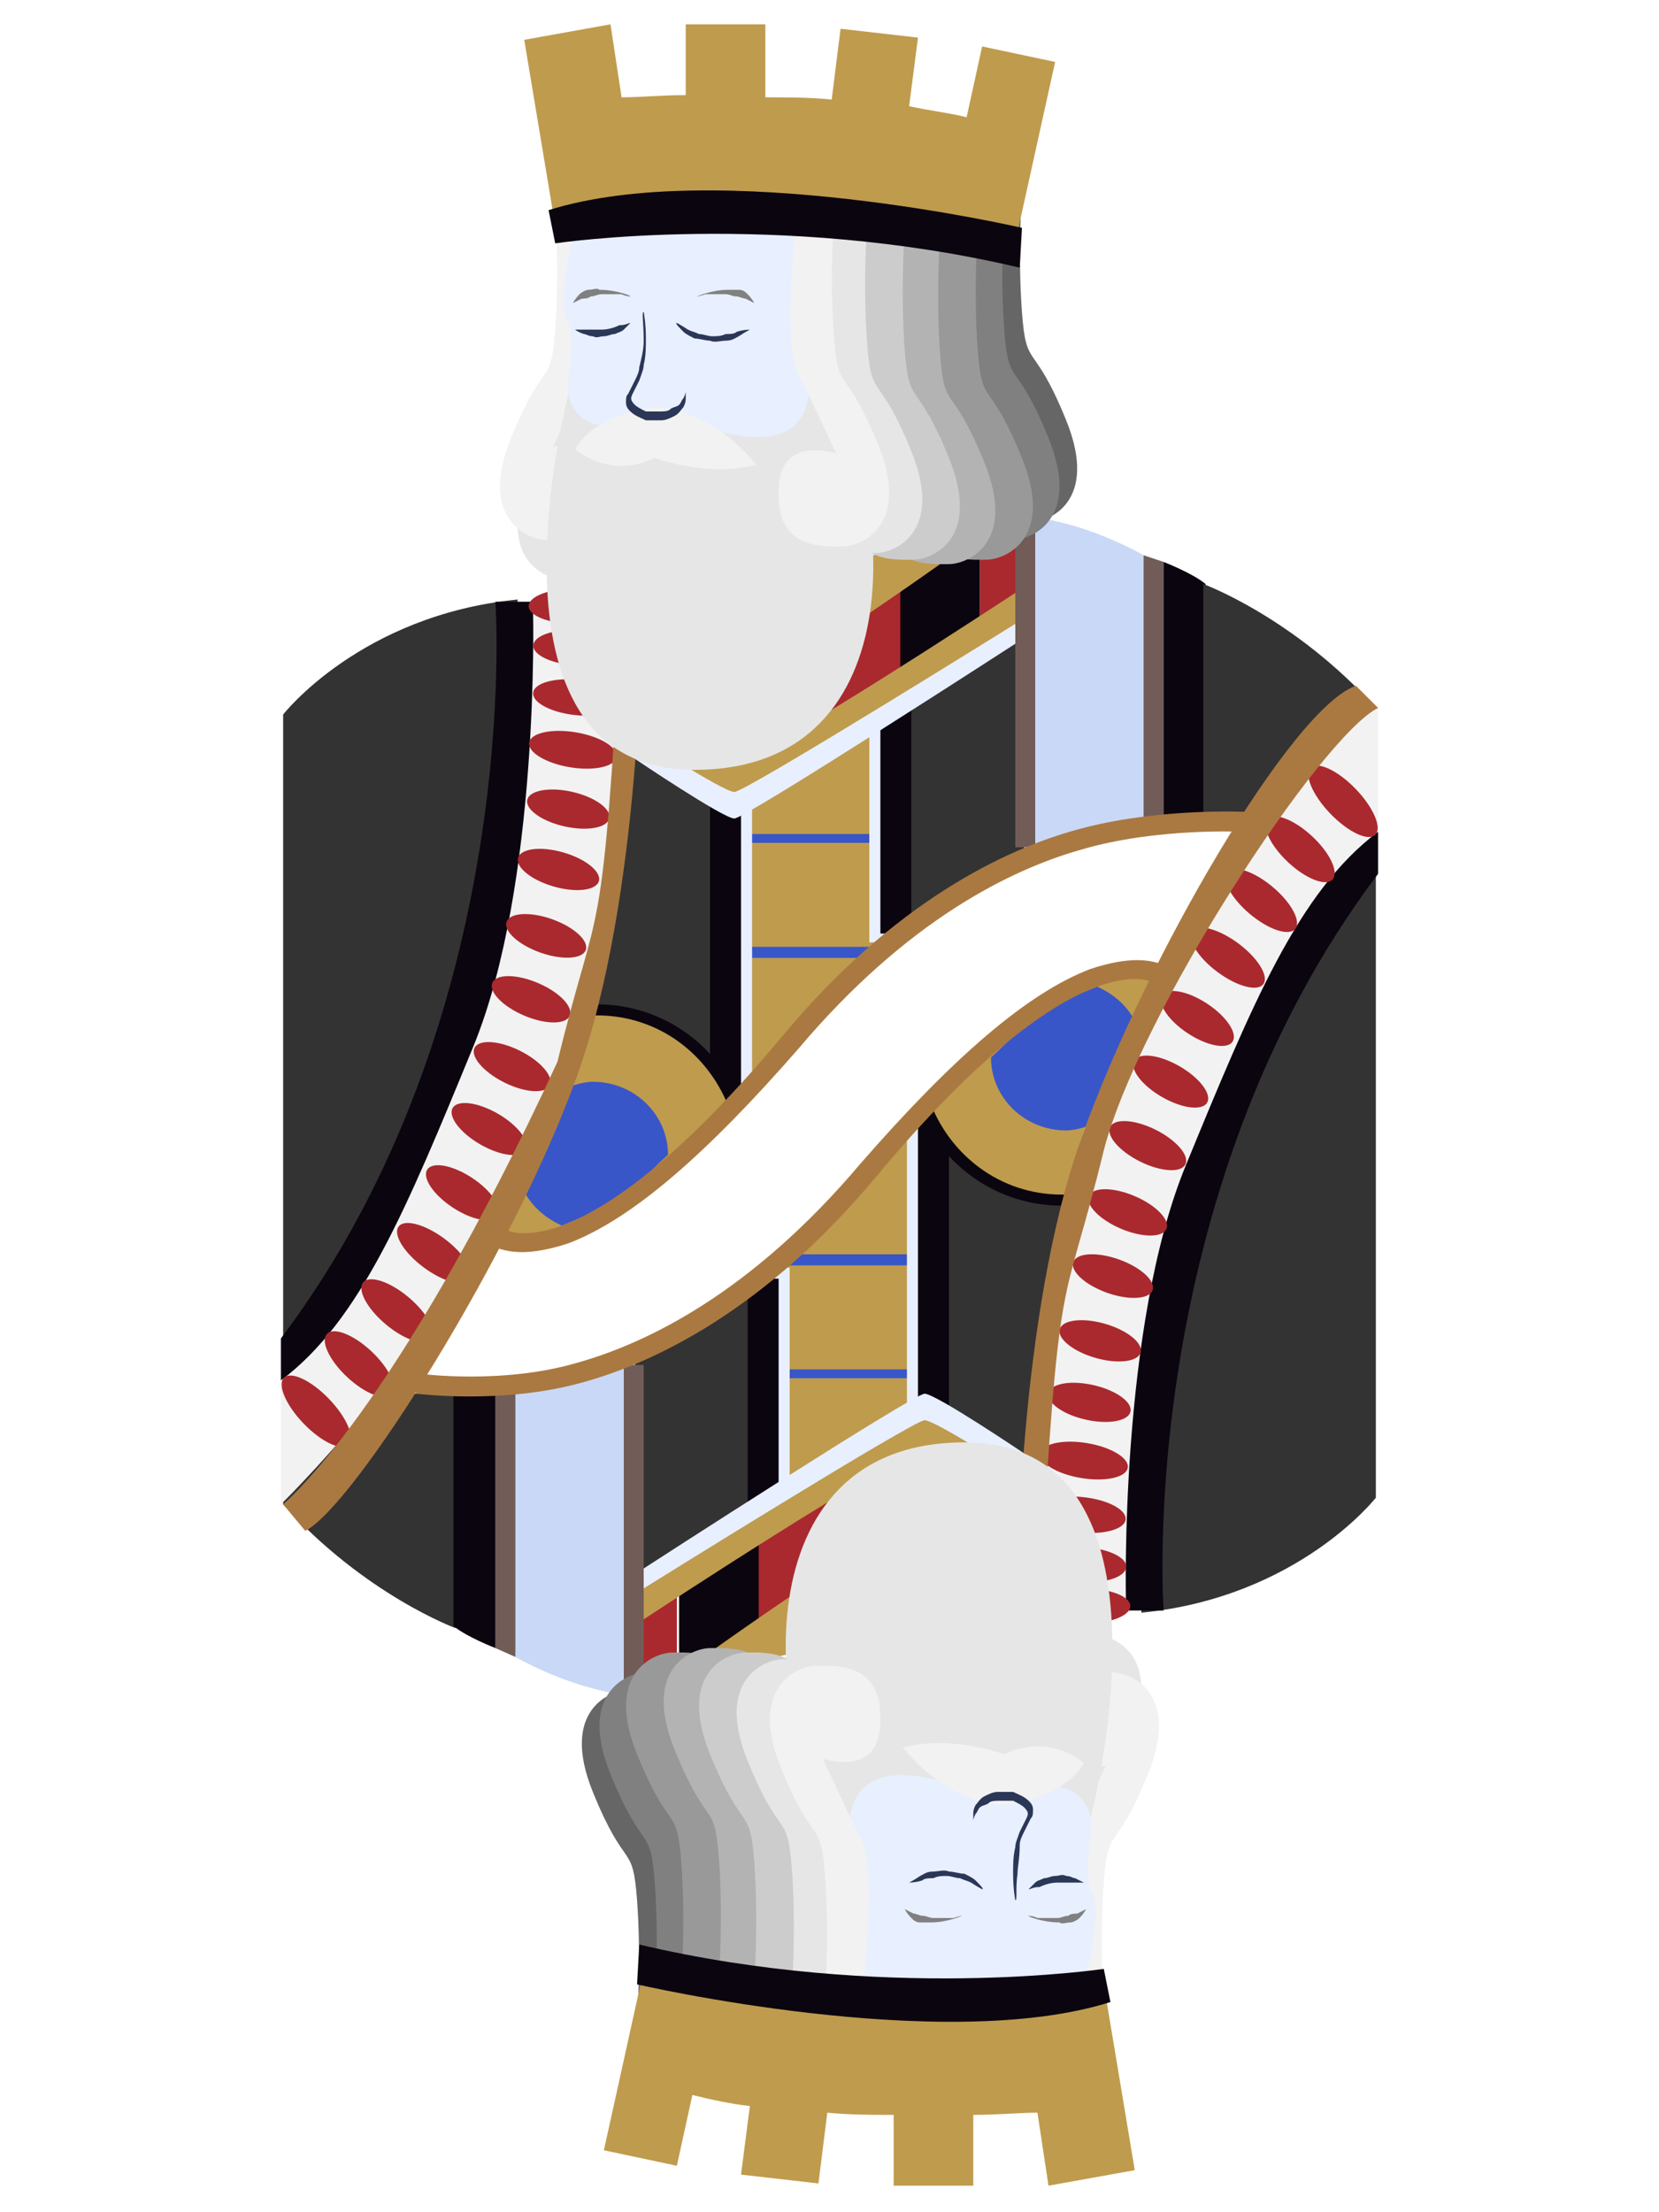 <?xml version="1.0" encoding="utf-8"?>
<!-- Generator: Adobe Illustrator 17.1.0, SVG Export Plug-In . SVG Version: 6.00 Build 0)  -->
<!DOCTYPE svg PUBLIC "-//W3C//DTD SVG 1.1//EN" "http://www.w3.org/Graphics/SVG/1.1/DTD/svg11.dtd">
<svg version="1.1" id="Layer_1" xmlns="http://www.w3.org/2000/svg" xmlns:xlink="http://www.w3.org/1999/xlink" x="0px" y="0px"
	 viewBox="0 0 75 100" enable-background="new 0 0 75 100" xml:space="preserve">
<rect fill="none" width="75" height="100"/>
<path fill="#333333" d="M20.6,73.6c0,0-4.1-1.5-7.8-5.6v-5h7.8V73.6z"/>
<path fill="#333333" d="M12.8,60.5V32.3c0,0,3.5-4.5,10.6-5.2C23.4,27.2,23.5,55.7,12.8,60.5z"/>
<rect x="33.5" y="28.7" fill="#0B050F" width="3.6" height="6.6"/>
<rect x="26.3" y="26.4" fill="#0B050F" width="3.6" height="6.6"/>
<rect x="37.2" y="26.1" fill="#AA292E" width="3.6" height="6.6"/>
<rect x="29.9" y="28.2" fill="#AA292E" width="3.6" height="6.7"/>
<rect x="40.7" y="24.1" fill="#0B050F" width="3.6" height="6.7"/>
<rect x="44.3" y="23.9" fill="#AA292E" width="3.6" height="4.1"/>
<path fill="#0B050F" d="M22.4,27.3c0,0,1.3,18.6-9.7,33.2c0,1.3,0,1.9,0,1.9s6.4-3,10.1-15.8c3.7-12.8,2-19.4,2-19.4H22.4z"/>
<path fill="#F2F2F2" d="M24.1,27.7c0,0,0.3,12.3-2.7,19.6c-3,7.3-5.1,12.4-8.7,15.1V68c0,0,9.9-9.6,13.2-20.4
	c3.3-10.8,2.6-20.3,2.6-20.3L24.1,27.7z"/>
<ellipse fill="#AA292E" cx="26" cy="27.4" rx="2.1" ry="0.8"/>
<ellipse transform="matrix(-0.999 -5.267200e-002 5.267200e-002 -0.999 50.639 59.925)" fill="#AA292E" cx="26.1" cy="29.3" rx="2" ry="0.8"/>
<ellipse transform="matrix(-0.994 -0.107 0.107 -0.994 48.663 65.633)" fill="#AA292E" cx="26.1" cy="31.5" rx="2" ry="0.8"/>
<ellipse transform="matrix(-0.987 -0.163 0.163 -0.987 46.016 71.689)" fill="#AA292E" cx="26" cy="34" rx="2" ry="0.8"/>
<ellipse transform="matrix(-0.975 -0.221 0.221 -0.975 42.658 77.939)" fill="#AA292E" cx="25.7" cy="36.6" rx="1.9" ry="0.8"/>
<ellipse transform="matrix(-0.961 -0.278 0.278 -0.961 38.608 84.2)" fill="#AA292E" cx="25.3" cy="39.4" rx="1.9" ry="0.8"/>
<ellipse transform="matrix(-0.942 -0.335 0.335 -0.942 33.822 90.332)" fill="#AA292E" cx="24.7" cy="42.2" rx="1.9" ry="0.8"/>
<ellipse transform="matrix(-0.92 -0.392 0.392 -0.92 28.368 96.163)" fill="#AA292E" cx="24" cy="45.2" rx="1.9" ry="0.8"/>
<ellipse transform="matrix(-0.894 -0.447 0.447 -0.894 22.303 101.542)" fill="#AA292E" cx="23.1" cy="48.1" rx="1.9" ry="0.8"/>
<ellipse transform="matrix(-0.866 -0.5 0.5 -0.866 15.697 106.339)" fill="#AA292E" cx="22.1" cy="51.1" rx="1.9" ry="0.8"/>
<ellipse transform="matrix(-0.835 -0.551 0.551 -0.835 8.656 110.436)" fill="#AA292E" cx="20.9" cy="53.9" rx="1.9" ry="0.8"/>
<ellipse transform="matrix(-0.801 -0.599 0.599 -0.801 1.278 113.739)" fill="#AA292E" cx="19.5" cy="56.7" rx="2" ry="0.8"/>
<ellipse transform="matrix(-0.766 -0.643 0.643 -0.766 -6.325 116.172)" fill="#AA292E" cx="18" cy="59.2" rx="2" ry="0.8"/>
<ellipse transform="matrix(-0.73 -0.683 0.683 -0.73 -14.007 117.696)" fill="#AA292E" cx="16.2" cy="61.6" rx="2" ry="0.8"/>
<ellipse transform="matrix(-0.693 -0.721 0.721 -0.693 -21.72 118.245)" fill="#AA292E" cx="14.3" cy="63.7" rx="2.1" ry="0.8"/>
<rect x="33.8" y="37.2" fill="#3856C8" width="5.8" height="6.4"/>
<polygon fill="#BF9B4D" points="39.3,43.3 33.8,43.3 33.8,49.1 "/>
<rect x="33.7" y="38.1" fill="#BF9B4D" width="5.8" height="4.7"/>
<polygon fill="#BF9B4D" points="39.5,37.7 33.8,37.7 33.8,36.1 39.5,32.7 "/>
<path fill="#333333" d="M32.7,49.6l0.2-13.4l-4.7-2.7c0,0-0.9,11.1-2,13.1C25,48.6,32.7,49.6,32.7,49.6z"/>
<polygon fill="#E8EFFF" points="32.6,49.7 34,49 34,35.3 32.6,35.3 "/>
<polygon fill="#0B050F" points="32.1,50.2 33.5,49.5 33.5,35.8 32.1,35.8 "/>
<path fill="#0B050F" d="M23,54.8c0.5-1.2,1.3-2.3,1.9-3.5c1-1.9,1.7-3.8,2-5.9c0,0,0.1,0,0.1,0c2.9,0,5.4,1.8,6.4,4.3
	c-0.2,0.2-0.4,0.5-0.7,0.7c-0.5,0.4-1,0.7-1.6,1.1c-1.2,0.9-2.2,2.2-3.5,3c-1,0.6-2.1,0.9-3.2,1.3c-0.5,0.2-0.9,0.3-1.4,0.5
	c-0.1,0-0.3,0-0.4-0.1C22.6,55.8,22.8,55.3,23,54.8z"/>
<path fill="#BF9B4D" d="M23,54.8c0.5-1.2,1.3-2.3,1.9-3.5c0.9-1.7,1.5-3.5,1.9-5.4c0.1,0,0.1,0,0.2,0c2.8,0,5.1,1.8,6,4.3
	c-0.1,0.1-0.2,0.2-0.3,0.3c-0.5,0.4-1,0.7-1.6,1.1c-1.2,0.9-2.2,2.2-3.5,3c-1,0.6-2.1,0.9-3.2,1.3c-0.5,0.2-0.9,0.3-1.4,0.5
	c-0.1,0-0.3,0-0.4-0.1C22.6,55.8,22.8,55.3,23,54.8z"/>
<path fill="#3856C8" d="M24.8,51.4c0.4-0.8,0.7-1.5,1-2.3c0.3-0.1,0.7-0.2,1-0.2c1.9,0,3.4,1.5,3.4,3.3c-0.9,0.8-1.7,1.8-2.8,2.3
	c-0.7,0.4-1.3,0.6-2,0.9c-0.9-0.4-1.6-1.1-1.9-2C24,52.8,24.5,52.1,24.8,51.4z"/>
<polygon fill="#333333" points="46.3,38.8 40.7,42.1 40.4,31.6 46.3,28.3 "/>
<rect x="39.3" y="32" fill="#E8EFFF" width="1.4" height="10.6"/>
<path fill="#C9D8F7" d="M51.7,25.1c0,0-2.4-1.4-4.9-1.7l-0.3,15.2c0,0,3.8-1.4,5.6-1.4L51.7,25.1z"/>
<polygon fill="#715C57" points="51.7,25.1 52.6,25.4 52.6,37.1 51.7,37.1 "/>
<path fill="#0B050F" d="M52.6,25.4c0,0,1.3,0.5,1.9,1V37h-1.9V25.4z"/>
<path fill="#333333" d="M54.4,26.4c0,0,4.1,1.5,7.8,5.6v5h-7.8V26.4z"/>
<rect x="39.8" y="31.6" fill="#0B050F" width="1.4" height="10.6"/>
<rect x="45.9" y="23.4" fill="#715C57" width="0.9" height="14.9"/>
<path fill="#AA7941" d="M23.6,56.6c0.5,0,1.2-0.1,2.1-0.4c2.9-1.1,6.3-4.1,10.4-8.8c4.9-5.8,9.6-8.1,12.8-9c3.4-1,7.3-0.8,7.3-0.8
	l0.2-0.9c-0.1,0-4.1-0.2-7.7,0.8c-3.3,0.9-8.3,3.3-13.3,9.3c-9,10.8-12.5,8.8-12.5,8.8l-0.5,0.8C22.3,56.3,22.7,56.6,23.6,56.6z"/>
<path fill="#E8EFFF" d="M45.9,27.7c0,0-11.7,7.6-12.8,7.6c-1.1,0-4.4-2.3-4.4-2.3v1.3c0,0,4,2.7,4.5,2.7c0.5,0,12.7-7.9,12.7-7.9
	V27.7z"/>
<path fill="#BF9B4D" d="M44.6,24c0,0-9.9,7.2-11.3,7.2c-1.4,0-5.5-3.6-5.5-3.6L44.6,24z"/>
<path fill="#BF9B4D" d="M45.9,26.8c0,0-11.7,7.7-12.8,7.7c-1.1,0-4.4-2.6-4.4-2.6v1.3c0,0,4,2.6,4.5,2.6c0.5,0,12.7-7.6,12.7-7.6
	V26.8z"/>
<path fill="#AA7941" d="M29,28.2c0,0,0,12.3-2.9,20.4c-2.9,8.1-10.1,19.5-12.3,20.6L12.8,68c0,0,5.1-4.2,12.4-20
	c1.9-7.8,2-4.4,2.9-20.3C29,11.8,29,28.2,29,28.2z"/>
<path fill="#333333" d="M62.2,39.5v28.2c0,0-3.5,4.5-10.6,5.2C51.6,72.8,51.5,44.3,62.2,39.5z"/>
<rect x="37.8" y="64.6" fill="#0B050F" width="3.6" height="6.6"/>
<rect x="45.1" y="66.9" fill="#0B050F" width="3.6" height="6.6"/>
<rect x="34.2" y="67.3" fill="#AA292E" width="3.6" height="6.6"/>
<rect x="41.5" y="65.1" fill="#AA292E" width="3.6" height="6.6"/>
<rect x="30.7" y="69.3" fill="#0B050F" width="3.6" height="6.6"/>
<rect x="27" y="71.9" fill="#AA292E" width="3.6" height="4.1"/>
<path fill="#0B050F" d="M52.6,72.7c0,0-1.3-18.6,9.7-33.2c0-1.3,0-1.9,0-1.9s-6.4,3-10.1,15.8c-3.7,12.8-2,19.4-2,19.4H52.6z"/>
<path fill="#F2F2F2" d="M50.9,72.3c0,0-0.3-12.3,2.7-19.6c3-7.3,5.1-12.4,8.7-15.1V32c0,0-5.4,1.1-13.2,20.4
	c-3.3,10.8-2.7,20.3-2.7,20.3L50.9,72.3z"/>
<ellipse fill="#AA292E" cx="49" cy="72.6" rx="2.1" ry="0.8"/>
<ellipse transform="matrix(0.999 5.267333e-002 -5.267333e-002 0.999 3.791 -2.477)" fill="#AA292E" cx="48.9" cy="70.7" rx="2" ry="0.8"/>
<ellipse transform="matrix(0.994 0.107 -0.107 0.994 7.623 -4.849)" fill="#AA292E" cx="48.9" cy="68.5" rx="2" ry="0.8"/>
<ellipse transform="matrix(0.987 0.163 -0.163 0.987 11.405 -7.106)" fill="#AA292E" cx="49" cy="66" rx="2" ry="0.8"/>
<ellipse transform="matrix(0.975 0.221 -0.221 0.975 15.197 -9.319)" fill="#AA292E" cx="49.3" cy="63.4" rx="1.9" ry="0.8"/>
<ellipse transform="matrix(0.961 0.278 -0.278 0.961 18.822 -11.443)" fill="#AA292E" cx="49.7" cy="60.6" rx="1.9" ry="0.8"/>
<ellipse transform="matrix(0.942 0.335 -0.335 0.942 22.261 -13.52)" fill="#AA292E" cx="50.3" cy="57.7" rx="1.9" ry="0.8"/>
<ellipse transform="matrix(0.92 0.392 -0.392 0.92 25.545 -15.604)" fill="#AA292E" cx="51" cy="54.8" rx="1.9" ry="0.8"/>
<ellipse transform="matrix(0.894 0.447 -0.447 0.894 28.646 -17.722)" fill="#AA292E" cx="51.9" cy="51.8" rx="1.9" ry="0.8"/>
<ellipse transform="matrix(0.866 0.5 -0.5 0.866 31.565 -19.905)" fill="#AA292E" cx="52.9" cy="48.9" rx="1.9" ry="0.8"/>
<ellipse transform="matrix(0.835 0.551 -0.551 0.835 34.307 -22.18)" fill="#AA292E" cx="54.1" cy="46" rx="1.9" ry="0.8"/>
<ellipse transform="matrix(0.801 0.598 -0.598 0.801 36.948 -24.581)" fill="#AA292E" cx="55.5" cy="43.3" rx="2" ry="0.8"/>
<ellipse transform="matrix(0.766 0.643 -0.643 0.766 39.529 -27.122)" fill="#AA292E" cx="57" cy="40.7" rx="2" ry="0.8"/>
<ellipse transform="matrix(0.73 0.683 -0.683 0.73 42.082 -29.8)" fill="#AA292E" cx="58.8" cy="38.4" rx="2" ry="0.8"/>
<ellipse transform="matrix(0.693 0.721 -0.721 0.693 44.751 -32.628)" fill="#AA292E" cx="60.7" cy="36.2" rx="2.1" ry="0.8"/>
<rect x="35.5" y="56.4" fill="#3856C8" width="5.8" height="6.4"/>
<polygon fill="#BF9B4D" points="35.7,56.7 41.2,56.7 41.2,50.9 "/>
<rect x="35.5" y="57.2" fill="#BF9B4D" width="5.8" height="4.7"/>
<polygon fill="#BF9B4D" points="35.5,62.3 41.2,62.3 41.2,63.9 35.5,67.3 "/>
<path fill="#333333" d="M42.3,50.3l-0.2,13.4l4.7,2.7c0,0,0.9-11.1,2-13.1C50,51.3,42.3,50.3,42.3,50.3z"/>
<polygon fill="#E8EFFF" points="42.4,50.3 41,51 41,64.7 42.4,64.7 "/>
<polygon fill="#0B050F" points="42.9,49.8 41.5,50.5 41.5,64.2 42.9,64.2 "/>
<path fill="#0B050F" d="M52,45.1c-0.5,1.2-1.3,2.3-1.9,3.5c-1,1.9-1.7,3.8-2,5.9c0,0-0.1,0-0.1,0c-2.9,0-5.4-1.8-6.4-4.3
	c0.2-0.2,0.4-0.5,0.7-0.7c0.5-0.4,1.1-0.7,1.6-1.1c1.2-0.9,2.2-2.2,3.5-3c1-0.6,2.1-0.9,3.2-1.3c0.5-0.2,0.9-0.3,1.4-0.5
	c0.1,0,0.3,0,0.4,0.1C52.4,44.1,52.2,44.7,52,45.1z"/>
<path fill="#BF9B4D" d="M52,45.1c-0.5,1.2-1.3,2.3-1.9,3.5c-0.9,1.7-1.5,3.5-1.9,5.4c-0.1,0-0.1,0-0.2,0c-2.8,0-5.1-1.8-6-4.3
	c0.1-0.1,0.2-0.2,0.3-0.3c0.5-0.4,1.1-0.7,1.6-1.1c1.2-0.9,2.2-2.2,3.5-3c1-0.6,2.1-0.9,3.2-1.3c0.5-0.2,0.9-0.3,1.4-0.5
	c0.1,0,0.3,0,0.4,0.1C52.4,44.1,52.2,44.7,52,45.1z"/>
<path fill="#3856C8" d="M50.2,48.6c-0.4,0.7-0.7,1.5-1,2.3c-0.3,0.1-0.7,0.2-1,0.2c-1.9,0-3.4-1.5-3.4-3.3c0.9-0.8,1.7-1.8,2.8-2.3
	c0.7-0.4,1.3-0.6,2-0.9c0.9,0.4,1.6,1.1,1.9,2C51,47.2,50.5,47.9,50.2,48.6z"/>
<polygon fill="#333333" points="28.7,61.2 34.3,57.9 34.6,68.4 28.7,71.7 "/>
<rect x="34.3" y="57.3" fill="#E8EFFF" width="1.4" height="10.6"/>
<path fill="#C9D8F7" d="M23.3,74.9c0,0,2.4,1.4,4.9,1.7l0.3-15.2c0,0-3.8,1.4-5.6,1.4L23.3,74.9z"/>
<polygon fill="#715C57" points="23.3,74.9 22.4,74.5 22.4,62.8 23.3,62.8 "/>
<path fill="#0B050F" d="M22.4,74.5c0,0-1.3-0.5-1.9-1V63h1.9V74.5z"/>
<rect x="33.8" y="57.8" fill="#0B050F" width="1.4" height="10.6"/>
<rect x="28.2" y="61.7" fill="#715C57" width="0.9" height="14.9"/>
<path fill="#AA7941" d="M51.4,43.4c-0.5,0-1.2,0.1-2.1,0.4c-2.9,1.1-6.3,4.1-10.4,8.8c-4.9,5.8-9.6,8.1-12.8,9
	c-3.4,1-7.1,0.5-7.1,0.5l-0.2,0.9c0.1,0,3.9,0.5,7.5-0.5c3.3-0.9,8.3-3.3,13.3-9.3c9-10.8,12.5-8.8,12.5-8.8l0.5-0.8
	C52.7,43.7,52.3,43.4,51.4,43.4z"/>
<path fill="#E8EFFF" d="M29.1,72.3c0,0,11.7-7.6,12.8-7.6c1.1,0,4.4,2.3,4.4,2.3v-1.3c0,0-4-2.7-4.5-2.7c-0.5,0-12.7,7.9-12.7,7.9
	V72.3z"/>
<path fill="#BF9B4D" d="M30.4,75.9c0,0,9.9-7.2,11.3-7.2c1.4,0,5.5,3.6,5.5,3.6L30.4,75.9z"/>
<path fill="#BF9B4D" d="M29.1,73.2c0,0,11.7-7.7,12.8-7.7c1.1,0,4.4,2.6,4.4,2.6v-1.3c0,0-4-2.6-4.5-2.6c-0.5,0-12.7,7.6-12.7,7.6
	V73.2z"/>
<path fill="#AA7941" d="M46,71.8c0,0,0-12.3,2.9-20.4c2.9-8.1,9.5-19.4,12.4-20.4l1,1c-2.6,1.3-10.8,13.8-12.4,20
	c-1.9,7.8-2,4.4-2.9,20.3C46,88.2,46,71.8,46,71.8z"/>
<path fill="#E6E6E6" d="M27.6,11.1c0,0,0.6,5.8,0,7C27,19.4,25.8,22,25.8,22s2.6-0.9,2.6,1.7c0.1,2.7-2.1,2.5-2.9,2.5
	c-0.8,0-3.1-0.9-1.6-4.6c1.5-3.7,1.8-2.2,2-4.9c0.2-2.7,0-5.4,0-5.4L27.6,11.1z"/>
<path fill="#F2F2F2" d="M26.8,9.4c0,0,0.6,5.8,0,7c-0.6,1.2-1.8,3.8-1.8,3.8s2.6-0.9,2.6,1.7c0.1,2.7-2.1,2.5-2.9,2.5
	c-0.8,0-3.1-0.9-1.6-4.6c1.5-3.7,1.8-2.2,2-4.9c0.2-2.7,0-5.4,0-5.4L26.8,9.4z"/>
<path fill="#E6E6E6" d="M25.7,17.8c0,0-4.5,17,5.7,17s9-13,5.8-17.6C34,12.7,25.7,17.8,25.7,17.8z"/>
<path fill="#E8EFFF" d="M25.9,10.7c0,0-0.7,2.8-0.3,3.7c0.5,0.9,0,2.5,0.1,3.4c0.1,0.9,1.3,2.4,4,0.6c0,0,6.9,3.7,6.9-1.1
	c0.1-4.7-0.3-7.2-0.3-7.2S28,9.2,25.9,10.7z"/>
<path fill="#666666" d="M44.5,8.6c0,0-0.6,5.8,0,7c0.6,1.2,1.8,3.8,1.8,3.8s-2.6-0.9-2.6,1.7c-0.1,2.7,2.1,2.5,2.9,2.5
	c0.8,0,3.1-0.9,1.6-4.6c-1.5-3.7-1.8-2.2-2-4.9c-0.2-2.7,0-5.4,0-5.4L44.5,8.6z"/>
<path fill="#808080" d="M43.7,9.4c0,0-0.6,5.8,0,7c0.6,1.2,1.8,3.8,1.8,3.8s-2.6-0.9-2.6,1.7c-0.1,2.7,2.1,2.5,2.9,2.5
	c0.8,0,3.1-0.9,1.6-4.6c-1.5-3.7-1.8-2.2-2-4.9c-0.2-2.7,0-5.4,0-5.4L43.7,9.4z"/>
<path fill="#999999" d="M42.5,10.3c0,0-0.6,5.8,0,7c0.6,1.2,1.8,3.8,1.8,3.8s-2.6-0.9-2.6,1.7c-0.1,2.7,2.1,2.5,2.9,2.5
	c0.8,0,3.1-0.9,1.6-4.6c-1.5-3.7-1.8-2.2-2-4.9c-0.2-2.7,0-5.4,0-5.4L42.5,10.3z"/>
<path fill="#B3B3B3" d="M40.8,10.5c0,0-0.6,5.8,0,7c0.6,1.2,1.8,3.8,1.8,3.8s-2.6-0.9-2.6,1.7c-0.1,2.7,2.1,2.5,2.9,2.5
	c0.8,0,3.1-0.9,1.6-4.6c-1.5-3.7-1.8-2.2-2-4.9c-0.2-2.7,0-5.4,0-5.4L40.8,10.5z"/>
<path fill="#CCCCCC" d="M39.2,10.3c0,0-0.6,5.8,0,7c0.6,1.2,1.8,3.8,1.8,3.8s-2.6-0.9-2.6,1.7c-0.1,2.7,2.1,2.5,2.9,2.5
	c0.8,0,3.1-0.9,1.6-4.6c-1.5-3.7-1.8-2.2-2-4.9c-0.2-2.7,0-5.4,0-5.4L39.2,10.3z"/>
<path fill="#E6E6E6" d="M37.5,10c0,0-0.6,5.8,0,7c0.6,1.2,1.8,3.8,1.8,3.8s-2.6-0.9-2.6,1.7c-0.1,2.7,2.1,2.5,2.9,2.5
	c0.8,0,3.1-0.9,1.6-4.6c-1.5-3.7-1.8-2.2-2-4.9c-0.2-2.7,0-5.4,0-5.4L37.5,10z"/>
<path fill="#F2F2F2" d="M36,9.7c0,0-0.6,5.8,0,7c0.6,1.2,1.8,3.8,1.8,3.8s-2.6-0.9-2.6,1.7c-0.1,2.7,2.1,2.5,2.9,2.5
	c0.8,0,3.1-0.9,1.6-4.6c-1.5-3.7-1.8-2.2-2-4.9c-0.2-2.7,0-5.4,0-5.4L36,9.7z"/>
<path fill="#F2F2F2" d="M29.7,18.4c0,0-2.7,0.2-3.7,1.9c0,0,1.5,1.4,3.6,0.4c0,0,2.4,0.9,4.6,0.3C34.1,21,32.6,18.7,29.7,18.4z"/>
<path fill="#BF9B4D" d="M47.7,2.8l-3.3-0.7l-0.7,3.2C42.9,5.1,42,5,41.1,4.8l0.4-3.1l-3.5-0.4l-0.4,3.2c-1-0.1-2-0.1-3-0.1V1.1h-3.6
	v3.2c-1.1,0-2.1,0.1-2.9,0.1l-0.5-3.3l-3.9,0.7l1.3,7.8l0.7-0.1l0,0.3L45,10.6l0-0.3l1,0.2L47.7,2.8z"/>
<path fill="#0B050F" d="M25.1,11c0,0,10-1.5,21,1.1l0.1-1.8c0,0-13.8-3.2-21.4-0.8L25.1,11z"/>
<g>
	<path fill="#808080" d="M28.5,13.4c0,0-0.2,0-0.4-0.1c-0.3,0-0.6,0-0.9,0c-0.2,0-0.3,0.1-0.5,0.1c-0.1,0.1-0.3,0.1-0.4,0.1
		c-0.2,0.1-0.4,0.2-0.4,0.2l0,0c0,0,0.1-0.2,0.3-0.4c0.1-0.1,0.3-0.2,0.4-0.2c0.2,0,0.4-0.1,0.5,0C27.9,13.1,28.6,13.4,28.5,13.4
		L28.5,13.4z"/>
</g>
<g>
	<path fill="#808080" d="M31.5,13.4c0,0,0.7-0.3,1.4-0.3c0.2,0,0.4,0,0.5,0c0.2,0,0.3,0.1,0.4,0.2c0.2,0.2,0.3,0.4,0.3,0.4l0,0
		c0,0-0.2-0.1-0.4-0.2c-0.1,0-0.3-0.1-0.4-0.1c-0.2,0-0.3-0.1-0.5-0.1c-0.3,0-0.7,0-0.9,0C31.6,13.4,31.5,13.4,31.5,13.4L31.5,13.4z
		"/>
</g>
<g>
	<path fill="#2A3757" d="M30.6,14.6c0,0,0.2,0.1,0.5,0.3c0.2,0.1,0.3,0.1,0.5,0.2c0.2,0,0.4,0.1,0.6,0.1c0.2,0,0.4,0,0.6-0.1
		c0.2,0,0.4,0,0.5-0.1c0.3-0.1,0.6-0.1,0.6-0.1l0,0c0,0-0.2,0.1-0.5,0.3c-0.2,0.1-0.3,0.2-0.6,0.2c-0.2,0-0.5,0.1-0.7,0
		c-0.2,0-0.5-0.1-0.7-0.1c-0.2-0.1-0.4-0.2-0.5-0.3C30.7,14.8,30.5,14.6,30.6,14.6L30.6,14.6z"/>
</g>
<g>
	<path fill="#2A3757" d="M28.5,14.6c0,0-0.1,0.1-0.3,0.3c-0.1,0.1-0.2,0.1-0.4,0.2c-0.2,0-0.3,0.1-0.5,0.1c-0.2,0-0.3,0.1-0.5,0
		c-0.2,0-0.3-0.1-0.4-0.1C26.1,15,26,14.9,26,14.9l0,0c0,0,0.2,0,0.4,0c0.1,0,0.2,0,0.4,0c0.1,0,0.3,0,0.4,0c0.3,0,0.6-0.1,0.8-0.2
		C28.3,14.7,28.4,14.6,28.5,14.6L28.5,14.6z"/>
</g>
<g>
	<path fill="#2A3757" d="M29.1,14.1c0,0,0.1,0.5,0.1,1.2c0,0.4,0,0.8-0.1,1.2c0,0.2-0.1,0.4-0.2,0.7c-0.1,0.2-0.2,0.4-0.3,0.6
		c-0.1,0.2-0.1,0.3,0.1,0.5c0.1,0.1,0.3,0.2,0.5,0.3c0.2,0,0.4,0,0.6,0c0.2,0,0.4,0,0.5-0.1c0.1-0.1,0.3-0.1,0.4-0.2
		c0.1-0.1,0.1-0.2,0.2-0.3c0.1-0.2,0.1-0.3,0.1-0.3l0,0c0,0,0,0.1,0,0.3c0,0.1,0,0.2-0.1,0.4c-0.1,0.1-0.2,0.3-0.4,0.4
		c-0.2,0.1-0.4,0.2-0.6,0.2c-0.2,0-0.4,0-0.7,0c-0.2-0.1-0.5-0.2-0.7-0.4c-0.1-0.1-0.2-0.2-0.2-0.4c0-0.2,0-0.3,0.1-0.4
		c0.1-0.2,0.2-0.4,0.3-0.6c0.1-0.2,0.2-0.4,0.2-0.6c0.1-0.4,0.2-0.8,0.2-1.2C29.1,14.6,29,14.1,29.1,14.1L29.1,14.1z"/>
</g>
<path fill="#E6E6E6" d="M47.4,88.9c0,0-0.6-5.8,0-7c0.6-1.2,1.8-3.8,1.8-3.8s-2.6,0.9-2.6-1.7c-0.1-2.7,2.1-2.5,2.9-2.5
	c0.8,0,3.1,0.9,1.6,4.6c-1.5,3.7-1.8,2.2-2,4.9c-0.2,2.7,0,5.4,0,5.4L47.4,88.9z"/>
<path fill="#F2F2F2" d="M48.2,90.6c0,0-0.6-5.8,0-7c0.6-1.2,1.8-3.8,1.8-3.8s-2.6,0.9-2.6-1.7c-0.1-2.7,2.1-2.5,2.9-2.5
	c0.8,0,3.1,0.9,1.6,4.6c-1.5,3.7-1.8,2.2-2,4.9c-0.2,2.7,0,5.4,0,5.4L48.2,90.6z"/>
<path fill="#E6E6E6" d="M49.3,82.2c0,0,4.5-17-5.7-17c-10.2,0-9,13-5.8,17.6C41,87.3,49.3,82.2,49.3,82.2z"/>
<path fill="#E8EFFF" d="M49.1,89.3c0,0,0.7-2.8,0.3-3.7c-0.5-0.9,0-2.5-0.1-3.4c-0.1-0.9-1.3-2.4-4-0.6c0,0-6.9-3.7-6.9,1.1
	c-0.1,4.7,0.3,7.2,0.3,7.2S47,90.8,49.1,89.3z"/>
<path fill="#666666" d="M30.5,91.4c0,0,0.6-5.8,0-7c-0.6-1.2-1.8-3.8-1.8-3.8s2.6,0.9,2.6-1.7c0.1-2.7-2.1-2.5-2.9-2.5
	c-0.8,0-3.1,0.9-1.6,4.6c1.5,3.7,1.8,2.2,2,4.9c0.2,2.7,0,5.4,0,5.4L30.5,91.4z"/>
<path fill="#808080" d="M31.3,90.6c0,0,0.6-5.8,0-7c-0.6-1.2-1.8-3.8-1.8-3.8s2.6,0.9,2.6-1.7c0.1-2.7-2.1-2.5-2.9-2.5
	c-0.8,0-3.1,0.9-1.6,4.6c1.5,3.7,1.8,2.2,2,4.9c0.2,2.7,0,5.4,0,5.4L31.3,90.6z"/>
<path fill="#999999" d="M32.5,89.7c0,0,0.6-5.8,0-7c-0.6-1.2-1.8-3.8-1.8-3.8s2.6,0.9,2.6-1.7c0.1-2.7-2.1-2.5-2.9-2.5
	c-0.8,0-3.1,0.9-1.6,4.6c1.5,3.7,1.8,2.2,2,4.9c0.2,2.7,0,5.4,0,5.4L32.5,89.7z"/>
<path fill="#B3B3B3" d="M34.2,89.5c0,0,0.6-5.8,0-7c-0.6-1.2-1.8-3.8-1.8-3.8s2.6,0.9,2.6-1.7c0.1-2.7-2.1-2.5-2.9-2.5
	c-0.8,0-3.1,0.9-1.6,4.6c1.5,3.7,1.8,2.2,2,4.9c0.2,2.7,0,5.4,0,5.4L34.2,89.5z"/>
<path fill="#CCCCCC" d="M35.8,89.7c0,0,0.6-5.8,0-7c-0.6-1.2-1.8-3.8-1.8-3.8s2.6,0.9,2.6-1.7c0.1-2.7-2.1-2.5-2.9-2.5
	c-0.8,0-3.1,0.9-1.6,4.6c1.5,3.7,1.8,2.2,2,4.9c0.2,2.7,0,5.4,0,5.4L35.8,89.7z"/>
<path fill="#E6E6E6" d="M37.5,90c0,0,0.6-5.8,0-7c-0.6-1.2-1.8-3.8-1.8-3.8s2.6,0.9,2.6-1.7c0.1-2.7-2.1-2.5-2.9-2.5
	c-0.8,0-3.1,0.9-1.6,4.6c1.5,3.7,1.8,2.2,2,4.9c0.2,2.7,0,5.4,0,5.4L37.5,90z"/>
<path fill="#F2F2F2" d="M39,90.3c0,0,0.6-5.8,0-7c-0.6-1.2-1.8-3.8-1.8-3.8s2.6,0.9,2.6-1.7c0.1-2.7-2.1-2.5-2.9-2.5
	c-0.8,0-3.1,0.9-1.6,4.6c1.5,3.7,1.8,2.2,2,4.9c0.2,2.7,0,5.4,0,5.4L39,90.3z"/>
<path fill="#F2F2F2" d="M45.3,81.6c0,0,2.7-0.2,3.7-1.9c0,0-1.5-1.4-3.6-0.4c0,0-2.4-0.9-4.6-0.3C40.9,79,42.4,81.3,45.3,81.6z"/>
<path fill="#BF9B4D" d="M27.3,97.2l3.3,0.7l0.7-3.2c0.8,0.2,1.7,0.4,2.6,0.5l-0.4,3.1l3.5,0.4l0.4-3.2c1,0.1,2,0.1,3,0.1v3.2h3.6
	v-3.2c1.1,0,2.1-0.1,2.9-0.1l0.5,3.3l3.9-0.7l-1.3-7.8l-0.7,0.1l0-0.3L30,89.4l0,0.3l-1-0.2L27.3,97.2z"/>
<path fill="#0B050F" d="M49.9,89c0,0-10,1.5-21-1.1l-0.1,1.8c0,0,13.8,3.2,21.4,0.8L49.9,89z"/>
<g>
	<path fill="#808080" d="M46.5,86.6c0,0,0.2,0,0.4,0.1c0.3,0,0.6,0,0.9,0c0.2,0,0.3-0.1,0.5-0.1c0.1-0.1,0.3-0.1,0.4-0.1
		c0.2-0.1,0.4-0.2,0.4-0.2l0,0c0,0-0.1,0.2-0.3,0.4c-0.1,0.1-0.3,0.2-0.4,0.2c-0.2,0-0.4,0.1-0.5,0C47.1,86.9,46.4,86.6,46.5,86.6
		L46.5,86.6z"/>
</g>
<g>
	<path fill="#808080" d="M43.5,86.6c0,0-0.7,0.3-1.4,0.3c-0.2,0-0.4,0-0.5,0c-0.2,0-0.3-0.1-0.4-0.2c-0.2-0.2-0.3-0.4-0.3-0.4l0,0
		c0,0,0.2,0.1,0.4,0.2c0.1,0,0.3,0.1,0.4,0.1c0.2,0,0.3,0.1,0.5,0.1c0.3,0,0.7,0,0.9,0C43.4,86.6,43.5,86.6,43.5,86.6L43.5,86.6z"/>
</g>
<g>
	<path fill="#2A3757" d="M44.4,85.4c0,0-0.2-0.1-0.5-0.3c-0.2-0.1-0.3-0.1-0.5-0.2c-0.2,0-0.4-0.1-0.6-0.1c-0.2,0-0.4,0-0.6,0.1
		c-0.2,0-0.4,0-0.5,0.1c-0.3,0.1-0.6,0.1-0.6,0.1l0,0c0,0,0.2-0.1,0.5-0.3c0.2-0.1,0.3-0.2,0.6-0.2c0.2,0,0.5-0.1,0.7,0
		c0.2,0,0.5,0.1,0.7,0.1c0.2,0.1,0.4,0.2,0.5,0.3C44.3,85.2,44.5,85.4,44.4,85.4L44.4,85.4z"/>
</g>
<g>
	<path fill="#2A3757" d="M46.5,85.4c0,0,0.1-0.1,0.3-0.3c0.1-0.1,0.2-0.1,0.4-0.2c0.2,0,0.3-0.1,0.5-0.1c0.2,0,0.3-0.1,0.5,0
		c0.2,0,0.3,0.1,0.4,0.1c0.2,0.1,0.4,0.2,0.4,0.2l0,0c0,0-0.2,0-0.4,0c-0.1,0-0.2,0-0.4,0c-0.1,0-0.3,0-0.4,0
		c-0.3,0-0.6,0.1-0.8,0.2C46.7,85.3,46.6,85.4,46.5,85.4L46.5,85.4z"/>
</g>
<g>
	<path fill="#2A3757" d="M45.9,85.9c0,0-0.1-0.5-0.1-1.2c0-0.4,0-0.8,0.1-1.2c0-0.2,0.1-0.4,0.2-0.7c0.1-0.2,0.2-0.4,0.3-0.6
		c0.1-0.2,0.1-0.3-0.1-0.5c-0.1-0.1-0.3-0.2-0.5-0.3c-0.2,0-0.4,0-0.6,0c-0.2,0-0.4,0-0.5,0.1c-0.1,0.1-0.3,0.1-0.4,0.2
		c-0.1,0.1-0.1,0.2-0.2,0.3c-0.1,0.2-0.1,0.3-0.1,0.3l0,0c0,0,0-0.1,0-0.3c0-0.1,0-0.2,0.1-0.4c0.1-0.1,0.2-0.3,0.4-0.4
		c0.2-0.1,0.4-0.2,0.6-0.2c0.2,0,0.4,0,0.7,0c0.2,0.1,0.5,0.2,0.7,0.4c0.1,0.1,0.2,0.2,0.2,0.4c0,0.2,0,0.3-0.1,0.4
		c-0.1,0.2-0.2,0.4-0.3,0.6c-0.1,0.2-0.2,0.4-0.2,0.6C46.1,84,46,84.4,46,84.7C45.9,85.4,46,85.9,45.9,85.9L45.9,85.9z"/>
</g>
</svg>
